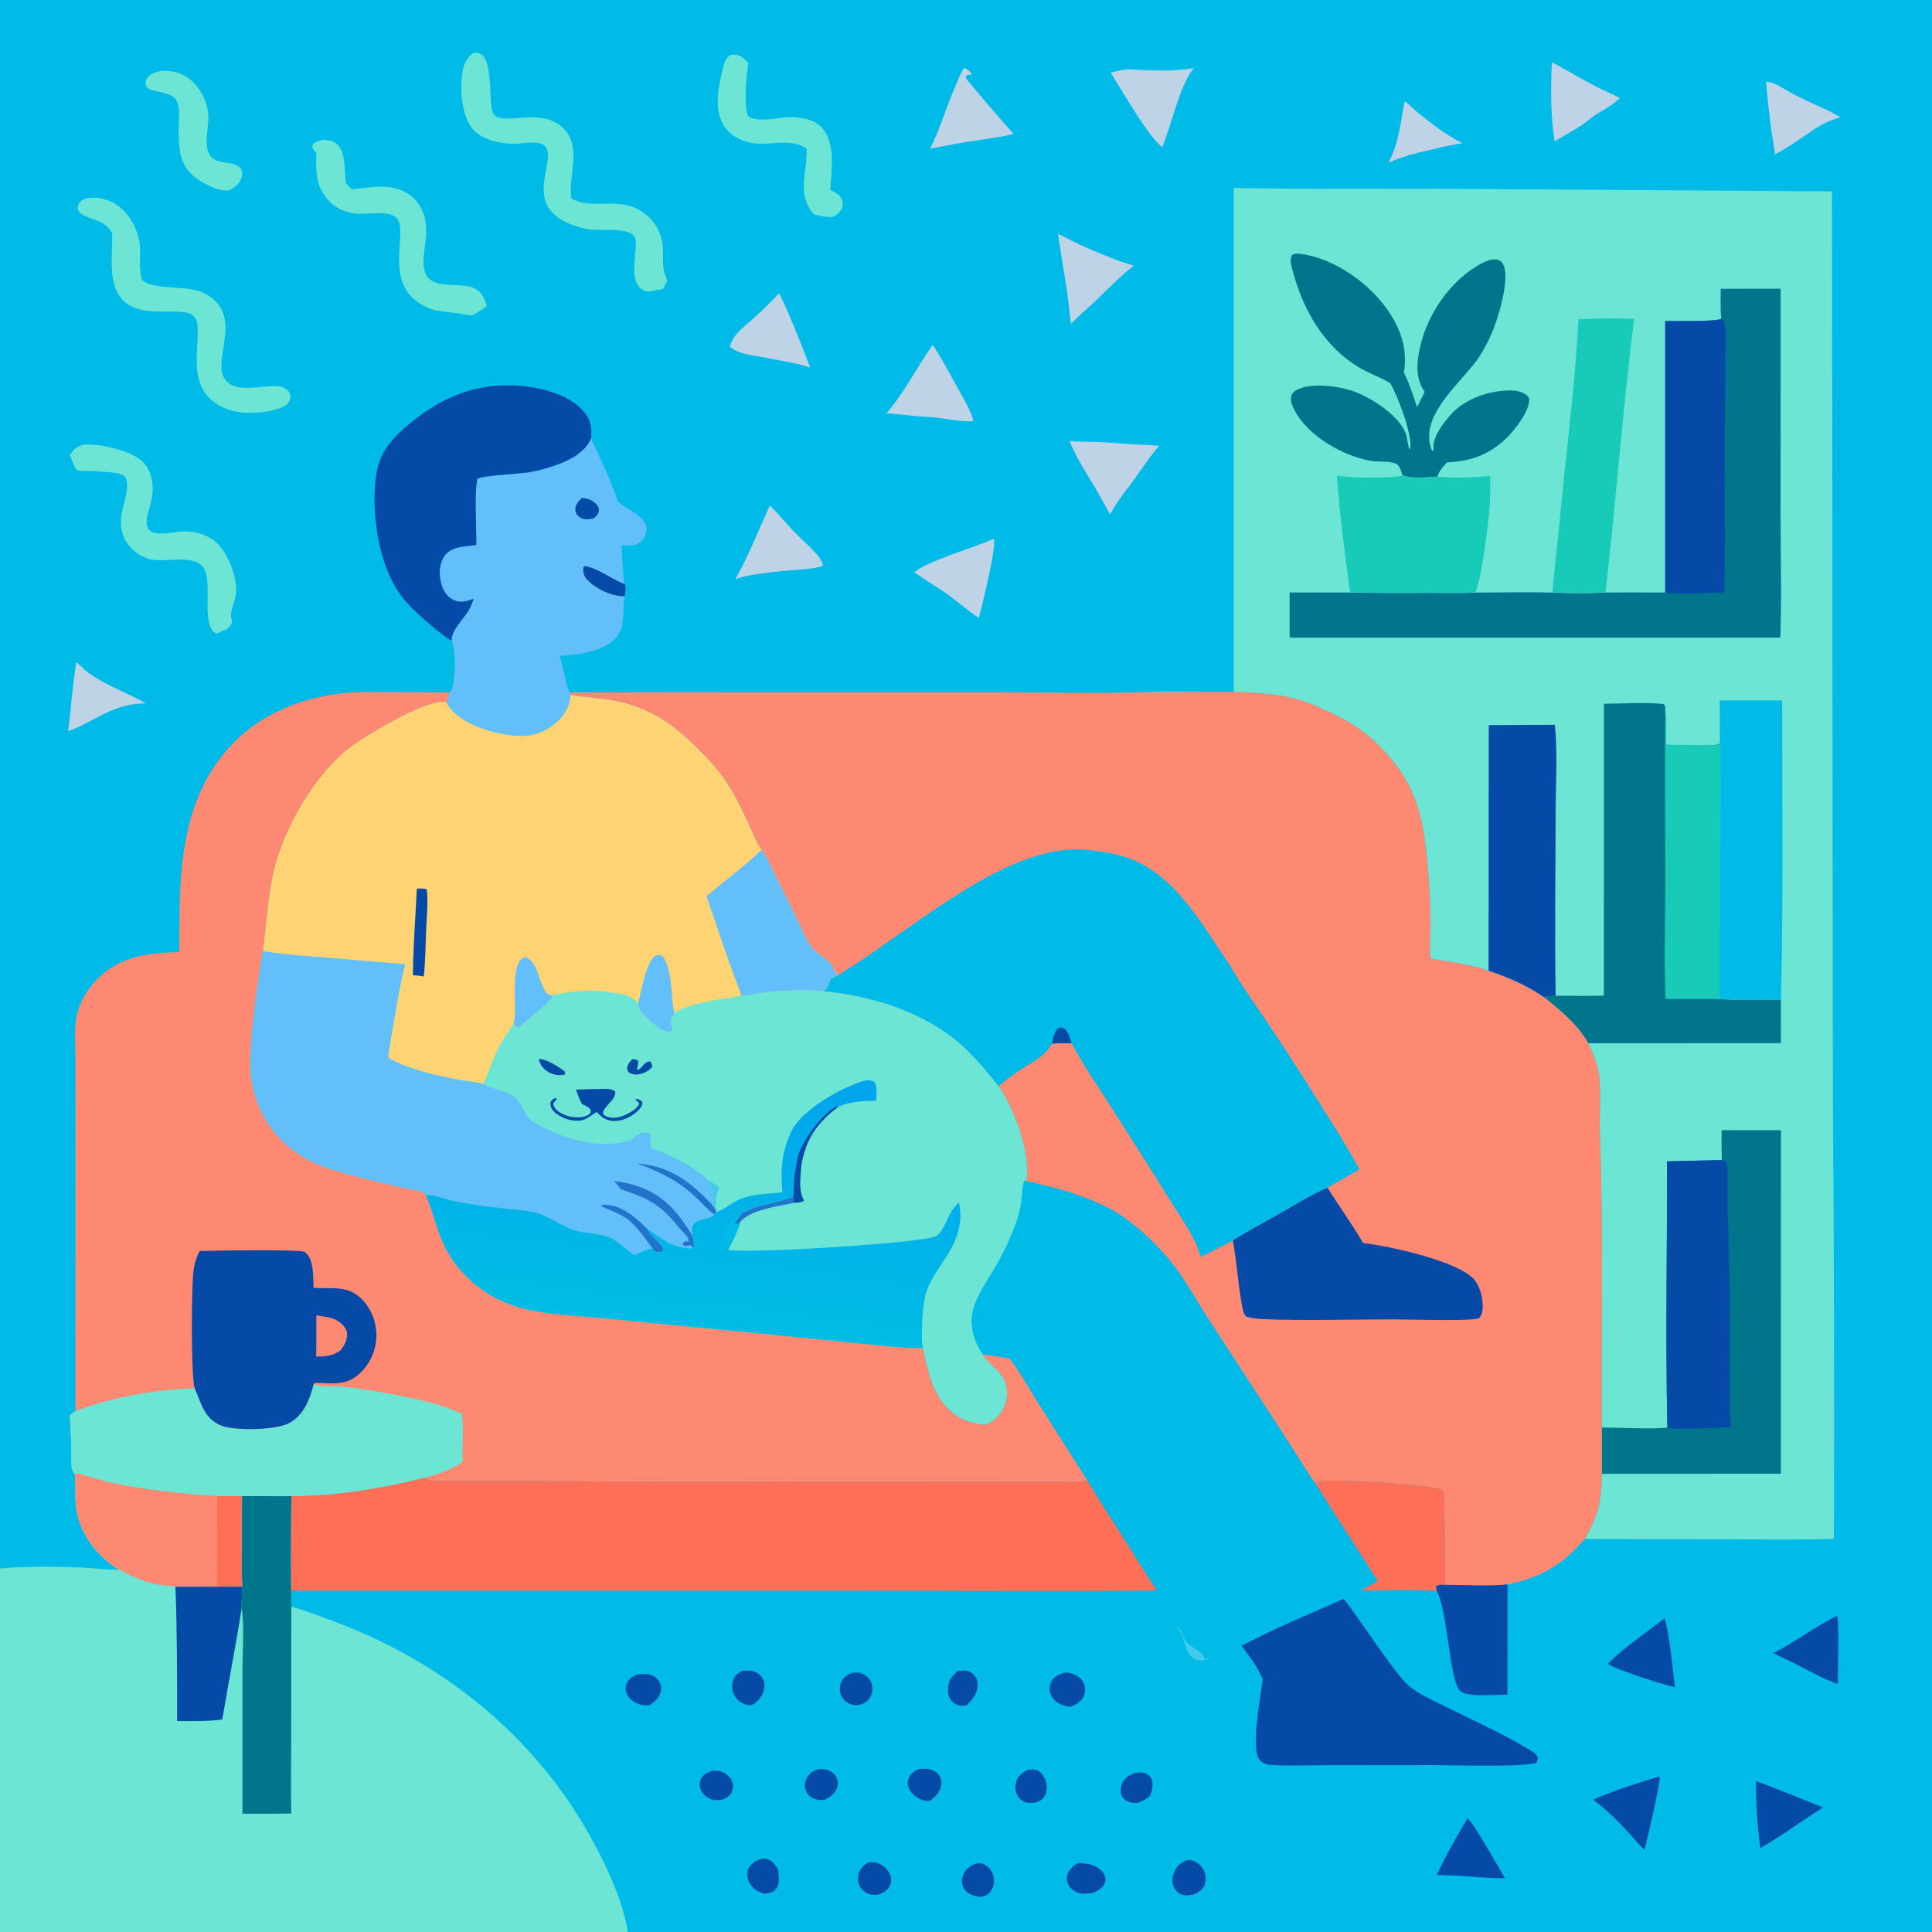 <svg version="1.1" xmlns="http://www.w3.org/2000/svg" style="display: block;" viewBox="0 0 2048 2048" width="1024" height="1024">
<defs>
	<linearGradient id="Gradient1" gradientUnits="userSpaceOnUse" x1="720.735" y1="1405.83" x2="752.566" y2="1127.29">
		<stop class="stop0" offset="0" stop-opacity="1" stop-color="rgb(0,189,229)"/>
		<stop class="stop1" offset="1" stop-opacity="1" stop-color="rgb(0,164,237)"/>
	</linearGradient>
</defs>
<path transform="translate(0,0)" fill="rgb(0,186,232)" d="M 0 0 L 2048 0 L 2048 2048 L 665.557 2048 L 0 2048 L 0 1662.65 L 0 0 z"/>
<path transform="translate(0,0)" fill="rgb(108,229,212)" d="M 1307.89 199.235 C 1380.66 200.742 1453.64 199.936 1526.42 200.136 L 1942.03 202.866 L 1942.89 1160.65 C 1944.15 1317.53 1944.54 1474.41 1944.04 1631.28 C 1906.97 1632.49 1869.71 1631.74 1832.62 1631.73 C 1781.74 1631.83 1730.85 1631.67 1679.97 1631.25 C 1694.28 1606.07 1698.01 1590.92 1697.98 1562.29 L 1697.99 1513.18 C 1697.4 1409.11 1699.8 1304.64 1695.91 1200.67 C 1695.12 1179.69 1697.81 1157.63 1694.6 1136.85 C 1692.93 1126 1687.98 1115.86 1683.62 1105.88 C 1672.26 1085.97 1654.16 1071.04 1636.46 1056.98 C 1617.9 1044.37 1599.12 1036.28 1577.95 1029.14 C 1558.42 1022.1 1537.48 1019.59 1517.05 1016.52 C 1514.78 1011.07 1516.46 988.293 1516.45 980.355 C 1516.28 958.578 1515.17 936.818 1513.12 915.137 C 1508.45 864.334 1501.08 831.191 1464.32 792.954 C 1449.05 777.069 1432.16 765.743 1412.37 756.287 C 1399.17 749.984 1385.61 743.823 1371.38 740.299 C 1326.71 729.244 1257.22 734.845 1209.5 733.786 C 1242.09 732.237 1275.18 733.338 1307.82 733.464 L 1307.89 199.235 z"/>
<path transform="translate(0,0)" fill="rgb(0,117,139)" d="M 1700.27 746 C 1719.12 745.982 1745.93 744.031 1763.76 746.43 C 1765.62 748.663 1765.19 751.704 1765.24 754.47 C 1766.93 765.721 1765.96 778.062 1766.07 789.454 C 1775 789.553 1817.39 791.748 1822.8 788.467 L 1823.4 786.186 C 1824.41 797.56 1823.81 809.406 1823.78 820.833 L 1823.59 880.64 L 1823.21 1059.12 C 1844.77 1060.36 1866.34 1059.16 1887.87 1060.1 L 1887.84 1105.8 L 1683.62 1105.88 C 1672.26 1085.97 1654.16 1071.04 1636.46 1056.98 C 1640.6 1056.05 1644.84 1055.84 1649.07 1055.48 C 1666.1 1055.71 1683.13 1055.71 1700.16 1055.48 L 1700.27 746 z"/>
<path transform="translate(0,0)" fill="rgb(23,203,184)" d="M 1765.24 754.47 C 1766.93 765.721 1765.96 778.062 1766.07 789.454 C 1775 789.553 1817.39 791.748 1822.8 788.467 L 1823.4 786.186 C 1824.41 797.56 1823.81 809.406 1823.78 820.833 L 1823.59 880.64 L 1823.21 1059.12 C 1804.08 1058.48 1784.77 1059 1765.61 1058.99 C 1763.64 1019.37 1765.3 978.79 1765.32 939.051 C 1765.34 877.551 1764.55 815.958 1765.24 754.47 z"/>
<path transform="translate(0,0)" fill="rgb(0,117,139)" d="M 1824.94 1198.04 L 1887.88 1198.04 L 1887.86 1562.21 L 1697.98 1562.29 L 1697.99 1513.18 C 1710.05 1513.21 1758.88 1515.43 1767.48 1513.05 C 1765.4 1419.19 1767.32 1324.98 1767.16 1231.08 L 1825.19 1229.74 C 1824.95 1219.17 1824.87 1208.61 1824.94 1198.04 z"/>
<path transform="translate(0,0)" fill="rgb(5,74,167)" d="M 1825.19 1229.74 C 1827.79 1230.91 1829.25 1231.2 1830.89 1233.59 C 1831.93 1249.51 1830.85 1265.49 1831.28 1281.44 C 1832.43 1323.87 1834.11 1366.54 1833.62 1408.98 C 1833.36 1431.36 1833.33 1453.66 1833.65 1476.05 C 1833.82 1488.2 1833.31 1500.88 1835.27 1512.9 C 1826.23 1513.17 1771.51 1516.22 1767.48 1513.05 C 1765.4 1419.19 1767.32 1324.98 1767.16 1231.08 L 1825.19 1229.74 z"/>
<path transform="translate(0,0)" fill="rgb(0,186,232)" d="M 1823.05 742.472 C 1845.08 742.485 1867.13 742.711 1889.16 742.487 C 1889.11 848.292 1890.53 954.334 1887.87 1060.1 C 1866.34 1059.16 1844.77 1060.36 1823.21 1059.12 L 1823.59 880.64 L 1823.78 820.833 C 1823.81 809.406 1824.41 797.56 1823.4 786.186 C 1822.74 771.619 1822.95 757.049 1823.05 742.472 z"/>
<path transform="translate(0,0)" fill="rgb(5,74,167)" d="M 1578.14 768.628 L 1648.21 768.301 C 1651.24 797.665 1649.1 829.552 1649.06 859.208 C 1648.99 924.572 1647.93 990.141 1649.07 1055.48 C 1644.84 1055.84 1640.6 1056.05 1636.46 1056.98 C 1617.9 1044.37 1599.12 1036.28 1577.95 1029.14 L 1578.14 768.628 z"/>
<path transform="translate(0,0)" fill="rgb(0,117,139)" d="M 1824.04 306.104 L 1887.58 306.035 L 1887.49 548.479 C 1887.5 590.786 1888.86 633.669 1887.23 675.918 L 1367.04 675.958 L 1367.02 628.036 L 1431.16 628.074 C 1458.07 628.589 1484.99 628.712 1511.9 628.444 C 1529.05 628.4 1546.46 628.977 1563.59 628.165 C 1590.86 628.059 1618.27 627.491 1645.54 628.168 C 1664.12 628.888 1683.36 629.144 1701.93 628.13 C 1723.01 627.88 1744.12 628.079 1765.2 628.075 L 1765.2 340.407 C 1776.96 340.206 1816.6 341.185 1824.6 338.06 C 1823.54 327.5 1824 316.71 1824.04 306.104 z"/>
<path transform="translate(0,0)" fill="rgb(5,74,167)" d="M 1824.6 338.06 C 1826.6 339.485 1827.36 339.915 1827.97 342.491 C 1830.11 351.576 1828.88 367.437 1828.92 377.096 C 1828.91 408.548 1828.71 440.001 1828.33 471.451 C 1827.8 523.572 1829.42 575.975 1827.76 628.048 C 1817.55 628.15 1771.88 630.484 1765.2 628.075 L 1765.2 340.407 C 1776.96 340.206 1816.6 341.185 1824.6 338.06 z"/>
<path transform="translate(0,0)" fill="rgb(0,117,139)" d="M 1473.5 406.004 L 1472.7 405.528 C 1462.14 399.416 1450.48 395.525 1440.01 389.147 C 1403.8 367.099 1382.12 329.888 1371.09 289.885 C 1369.43 283.832 1366.58 276.335 1369.5 270.372 C 1372.7 268.052 1376.89 268.867 1380.55 269.415 C 1414.93 274.565 1450.05 299.401 1470 327.265 C 1484.66 347.75 1492.36 369.811 1488.22 394.949 C 1494.07 406.816 1498.1 419.105 1502.17 431.665 L 1510.19 415.385 C 1500.97 401.893 1501.52 387.468 1504.47 371.887 C 1510.81 338.417 1532.48 304.098 1560.91 285.066 C 1567.59 280.587 1579.33 273.071 1587.63 275.311 C 1590.74 276.153 1592.8 278.614 1594 281.469 C 1600.55 296.984 1587.6 339.442 1580.72 354.632 C 1576.04 364.971 1570.39 375.672 1563.44 384.676 C 1545.16 408.37 1505.05 441.929 1517.18 475.594 C 1517.39 476.192 1517.63 476.782 1517.85 477.375 L 1519.23 477.691 C 1519.79 476.065 1519.75 475.435 1519.61 473.683 C 1518.76 462.949 1530.68 447.529 1537.48 439.884 C 1551.82 423.766 1574.74 415.241 1595.87 414.037 C 1604.37 413.553 1612.79 413.899 1619.42 419.859 C 1620.33 420.677 1620.68 421.296 1620.87 422.568 C 1622.58 434.167 1605.52 456.042 1597.58 463.786 C 1579.06 481.841 1559.51 489.02 1534.04 490.092 C 1529.54 494.784 1525.83 498.905 1523.73 505.224 C 1513.76 505.918 1495.87 507.722 1486.81 503.932 C 1485.43 500.172 1483.85 493.363 1479.88 491.579 C 1472.22 488.128 1460.77 490.056 1452.4 488.465 C 1422.87 482.848 1386.28 462.143 1372.14 434.601 C 1370 430.427 1367.59 424.948 1368.75 420.144 C 1369.63 416.51 1372.47 414.226 1375.69 412.712 C 1391.41 405.335 1421.09 409.376 1436.88 415.562 C 1455.25 422.762 1482.44 440.139 1490.04 459.235 C 1492.17 464.594 1491.76 471.336 1494.34 476.376 L 1494.94 476.066 L 1493.97 475.795 L 1494.75 476.414 C 1497.93 462.048 1481.46 418.807 1473.5 406.004 z"/>
<path transform="translate(0,0)" fill="rgb(23,203,184)" d="M 1486.81 503.932 C 1495.87 507.722 1513.76 505.918 1523.73 505.224 C 1541.82 506.96 1561.74 506.387 1579.77 504.343 C 1579.9 516.4 1579.77 528.331 1578.82 540.359 C 1577.65 555.25 1569.96 618.001 1563.59 628.165 C 1546.46 628.977 1529.05 628.4 1511.9 628.444 C 1484.99 628.712 1458.07 628.589 1431.16 628.074 C 1425.53 586.554 1419.96 545.518 1417.16 503.69 C 1417.4 503.791 1417.64 503.904 1417.88 503.995 C 1425.43 506.806 1480.09 507.181 1486.81 503.932 z"/>
<path transform="translate(0,0)" fill="rgb(23,203,184)" d="M 1673.26 338.422 C 1692.65 337.357 1712.81 337.2 1732.22 337.935 C 1720.15 434.433 1713.01 531.497 1701.93 628.13 C 1683.36 629.144 1664.12 628.888 1645.54 628.168 L 1658.63 499.102 C 1664.32 445.686 1670.57 392.086 1673.26 338.422 z"/>
<path transform="translate(0,0)" fill="rgb(254,137,114)" d="M 1209.5 733.786 C 1257.22 734.845 1326.71 729.244 1371.38 740.299 C 1385.61 743.823 1399.17 749.984 1412.37 756.287 C 1432.16 765.743 1449.05 777.069 1464.32 792.954 C 1501.08 831.191 1508.45 864.334 1513.12 915.137 C 1515.17 936.818 1516.28 958.578 1516.45 980.355 C 1516.46 988.293 1514.78 1011.07 1517.05 1016.52 C 1537.48 1019.59 1558.42 1022.1 1577.95 1029.14 C 1599.12 1036.28 1617.9 1044.37 1636.46 1056.98 C 1654.16 1071.04 1672.26 1085.97 1683.62 1105.88 C 1687.98 1115.86 1692.93 1126 1694.6 1136.85 C 1697.81 1157.63 1695.12 1179.69 1695.91 1200.67 C 1699.8 1304.64 1697.4 1409.11 1697.99 1513.18 L 1697.98 1562.29 C 1698.01 1590.92 1694.28 1606.07 1679.97 1631.25 C 1655.82 1659.31 1633.97 1671.89 1598.02 1679.6 C 1576.46 1681.68 1553.46 1680.05 1531.76 1680.01 C 1532.06 1670.7 1531.44 1584 1530.1 1581.07 C 1529.35 1579.45 1526.24 1578.5 1524.61 1578.05 C 1506.62 1573.07 1415.36 1567.84 1399.06 1570.17 C 1397.25 1570.42 1395.78 1571.27 1394.21 1572.13 C 1388.45 1564.68 1383.58 1556.09 1378.45 1548.18 L 1349.04 1502.55 L 1279.65 1396.05 C 1267.31 1376.73 1255.71 1355.4 1241.41 1337.59 C 1227.86 1320.71 1205.25 1298.99 1187.01 1287.42 C 1157.84 1268.91 1121.06 1259.27 1087.57 1251.76 C 1087.68 1251.33 1087.83 1250.91 1087.9 1250.47 C 1092.91 1222.5 1074.59 1174.34 1058.5 1151.45 C 1045.97 1135.73 1032.97 1119.85 1017.8 1106.58 C 982.455 1075.66 934.188 1059.11 888.339 1052.56 L 872.167 1050.75 C 876.1 1048.21 877.202 1046.1 878.78 1041.79 L 880.432 1037.41 L 882.931 1036.3 L 887.939 1033.85 C 884.279 1030.18 882.862 1024.19 879.221 1020.27 C 873.726 1014.36 865.48 1010.73 860.434 1004.41 C 854.96 997.546 851.383 988.051 847.555 980.145 C 838.995 962.242 830.204 944.45 821.184 926.774 C 816.974 918.414 813.081 908.393 807.266 901.057 C 802.059 894.052 798.629 884.52 794.928 876.588 C 786.906 859.391 778.917 841.708 768.016 826.125 C 753.901 805.947 723.316 775.825 702.241 762.608 C 689.467 754.711 675.584 748.769 661.052 744.981 C 642.552 740.353 623.453 740.036 604.731 736.662 L 603.871 734.095 C 657.814 733.724 711.757 733.631 765.701 733.817 L 1053.31 733.854 C 1105.22 733.848 1157.63 735.321 1209.5 733.786 z"/>
<path transform="translate(0,0)" fill="rgb(0,186,232)" d="M 887.939 1033.85 C 957.918 992.259 1048.85 909.146 1129.22 900.915 C 1146.96 899.099 1168.77 902.176 1186.05 906.485 C 1232.71 918.124 1261.78 959.786 1286.66 997.721 C 1294.5 1009.68 1302.76 1021.38 1310.07 1033.67 C 1319.63 1049.76 1330.63 1064.68 1341.03 1080.21 C 1361.33 1110.46 1381.11 1141.05 1400.36 1171.98 C 1414.52 1194.23 1428.42 1216.42 1441.08 1239.57 C 1430.03 1246.44 1418.39 1252.27 1407.31 1259.08 C 1388.92 1266.91 1371.44 1278.01 1354.08 1287.89 C 1338.38 1296.83 1322.05 1305.26 1306.86 1315.03 C 1295.54 1320.96 1284.17 1326.79 1272.75 1332.52 C 1266.77 1310.27 1251.38 1290.51 1239.43 1271.06 C 1218.54 1237.06 1196.86 1203.4 1175.35 1169.79 C 1161.91 1148.8 1147.66 1127.86 1135.86 1105.9 C 1129.02 1105.94 1122 1105.65 1115.19 1106.19 C 1108.55 1119.98 1090.06 1128.22 1077.81 1136.57 C 1071.08 1141.16 1064.73 1146.21 1058.5 1151.45 C 1045.97 1135.73 1032.97 1119.85 1017.8 1106.58 C 982.455 1075.66 934.188 1059.11 888.339 1052.56 L 872.167 1050.75 C 876.1 1048.21 877.202 1046.1 878.78 1041.79 L 880.432 1037.41 L 882.931 1036.3 L 887.939 1033.85 z"/>
<path transform="translate(0,0)" fill="rgb(5,74,167)" d="M 1115.19 1106.19 C 1116 1100.67 1117.71 1093.51 1121.92 1089.71 C 1124.4 1089.04 1125.46 1088.72 1127.86 1090.22 C 1132.57 1093.18 1134.29 1100.9 1135.86 1105.9 C 1129.02 1105.94 1122 1105.65 1115.19 1106.19 z"/>
<path transform="translate(0,0)" fill="rgb(5,74,167)" d="M 1306.86 1315.03 C 1322.05 1305.26 1338.38 1296.83 1354.08 1287.89 C 1371.44 1278.01 1388.92 1266.91 1407.31 1259.08 C 1419.46 1278.84 1433.37 1297.82 1445.03 1317.76 C 1471.71 1320.59 1547.22 1336.83 1563.49 1357.31 C 1569.62 1365.02 1572.95 1379.96 1571.38 1389.74 C 1570.85 1392.98 1569.82 1394.97 1567.76 1397.48 C 1556.64 1400.74 1494.45 1398.61 1478.03 1398.6 C 1431.94 1398.56 1384.19 1400.14 1338.29 1398.33 C 1332.49 1398.1 1327.03 1397.25 1321.42 1395.75 C 1318.13 1393.54 1317.31 1387.64 1316.61 1383.96 C 1312.3 1361.2 1311.14 1337.84 1306.86 1315.03 z"/>
<path transform="translate(0,0)" fill="rgb(108,229,212)" d="M 604.731 736.662 C 623.453 740.036 642.552 740.353 661.052 744.981 C 675.584 748.769 689.467 754.711 702.241 762.608 C 723.316 775.825 753.901 805.947 768.016 826.125 C 778.917 841.708 786.906 859.391 794.928 876.588 C 798.629 884.52 802.059 894.052 807.266 901.057 C 813.081 908.393 816.974 918.414 821.184 926.774 C 830.204 944.45 838.995 962.242 847.555 980.145 C 851.383 988.051 854.96 997.546 860.434 1004.41 C 865.48 1010.73 873.726 1014.36 879.221 1020.27 C 882.862 1024.19 884.279 1030.18 887.939 1033.85 L 882.931 1036.3 L 880.432 1037.41 L 878.78 1041.79 C 877.202 1046.1 876.1 1048.21 872.167 1050.75 L 888.339 1052.56 C 934.188 1059.11 982.455 1075.66 1017.8 1106.58 C 1032.97 1119.85 1045.97 1135.73 1058.5 1151.45 C 1074.59 1174.34 1092.91 1222.5 1087.9 1250.47 C 1087.83 1250.91 1087.68 1251.33 1087.57 1251.76 L 1085.7 1251.96 C 1083.12 1258.55 1083.49 1267.4 1082.47 1274.51 C 1081.19 1283.43 1078.53 1292.23 1075.36 1300.64 C 1069.73 1315.57 1062.28 1330.79 1054.16 1344.53 C 1038.09 1371.73 1020.95 1391.48 1035.35 1424.47 C 1037.05 1428.38 1039.5 1432.11 1041.78 1435.7 C 1047.74 1446.13 1058.83 1451.21 1064.05 1461.98 C 1068.27 1470.52 1068.69 1480.45 1065.21 1489.32 C 1061.32 1499.54 1054.82 1505.82 1045.19 1510.37 C 1033.99 1509.64 1023 1506.91 1013.59 1500.55 C 989.654 1484.39 983.749 1455.44 978.346 1429.14 C 958.037 1429.57 937.235 1426.67 917.003 1424.79 L 798.496 1412.91 L 639.393 1397.53 C 605.93 1394.02 569.213 1394.18 537.526 1381.73 C 506.68 1369.6 480.088 1344.35 467.679 1313.39 C 461.552 1298.1 457.897 1282.16 451.267 1266.92 C 450.177 1265.3 449.147 1264.3 447.284 1263.64 C 439.991 1261.04 431.613 1260.25 424.039 1258.44 C 398.014 1252.21 352.196 1242.44 329.593 1231.17 C 313.509 1223.15 297.1 1209.81 286.674 1195.1 C 276.241 1180.38 268.742 1161.58 266.209 1143.72 C 261.931 1113.54 273.352 1039.65 278.538 1008.07 C 282.564 979.943 283.587 951.613 289.992 923.848 C 299.63 882.065 328.102 831.537 359.458 801.868 C 368.698 793.126 379.6 785.933 390.376 779.234 C 406.979 768.912 456.138 740.24 473.617 744.294 C 474.209 746.244 474.784 747.619 476.056 749.247 C 491.205 768.637 522.838 777.79 546.282 779.855 C 562.339 781.27 576.533 776.964 588.837 766.564 C 598.431 758.456 603.585 749.055 604.731 736.662 z"/>
<path transform="translate(0,0)" fill="rgb(254,211,115)" d="M 604.731 736.662 C 623.453 740.036 642.552 740.353 661.052 744.981 C 675.584 748.769 689.467 754.711 702.241 762.608 C 723.316 775.825 753.901 805.947 768.016 826.125 C 778.917 841.708 786.906 859.391 794.928 876.588 C 798.629 884.52 802.059 894.052 807.266 901.057 C 813.081 908.393 816.974 918.414 821.184 926.774 C 830.204 944.45 838.995 962.242 847.555 980.145 C 851.383 988.051 854.96 997.546 860.434 1004.41 C 865.48 1010.73 873.726 1014.36 879.221 1020.27 C 882.862 1024.19 884.279 1030.18 887.939 1033.85 L 882.931 1036.3 L 880.432 1037.41 L 878.78 1041.79 C 877.202 1046.1 876.1 1048.21 872.167 1050.75 C 847.991 1048.56 823.927 1050.24 799.917 1053.55 C 796.855 1053.97 787.937 1056.59 785.779 1054.95 C 779.402 1057.53 771.399 1057.92 764.589 1059.06 C 749.771 1061.55 727.511 1065.54 714.706 1073.49 C 714.466 1074.97 714.709 1074.39 713.888 1075.68 C 713.132 1076.87 712.203 1078.09 711.616 1079.37 C 710.632 1081.51 710.96 1082.86 711.579 1085 C 712.203 1087.15 712.546 1088.9 712.727 1091.14 C 711.602 1093.24 711.575 1093.46 709.446 1094.48 C 700.322 1093.56 688.353 1081.58 682.144 1075.25 C 678.539 1071.58 676.606 1068.38 676.659 1063.19 C 675.057 1061.87 673.427 1060.59 671.768 1059.34 C 665.63 1054.76 658.059 1053.6 650.66 1052.41 C 622.553 1047.92 610.937 1050.8 584 1054.78 L 585.937 1056.58 C 576.044 1069.22 561.666 1077.55 550.511 1089.36 C 547.711 1089.21 546.31 1087.68 544.292 1085.95 C 525.213 1111.45 524.201 1121.49 512.241 1149.17 C 504.863 1146.76 495.222 1146.29 487.414 1144.84 C 463.504 1140.43 432.748 1133.69 411.708 1121.44 C 412.151 1110.36 414.924 1098.72 416.751 1087.75 C 420.423 1065.72 423.801 1043.76 429.626 1022.16 C 402.242 1020.04 374.872 1017.73 347.519 1015.23 C 324.556 1013.34 301.212 1012.33 278.538 1008.07 C 282.564 979.943 283.587 951.613 289.992 923.848 C 299.63 882.065 328.102 831.537 359.458 801.868 C 368.698 793.126 379.6 785.933 390.376 779.234 C 406.979 768.912 456.138 740.24 473.617 744.294 C 474.209 746.244 474.784 747.619 476.056 749.247 C 491.205 768.637 522.838 777.79 546.282 779.855 C 562.339 781.27 576.533 776.964 588.837 766.564 C 598.431 758.456 603.585 749.055 604.731 736.662 z"/>
<path transform="translate(0,0)" fill="rgb(98,191,250)" d="M 807.266 901.057 C 813.081 908.393 816.974 918.414 821.184 926.774 C 830.204 944.45 838.995 962.242 847.555 980.145 C 851.383 988.051 854.96 997.546 860.434 1004.41 C 865.48 1010.73 873.726 1014.36 879.221 1020.27 C 882.862 1024.19 884.279 1030.18 887.939 1033.85 L 882.931 1036.3 L 880.432 1037.41 L 878.78 1041.79 C 877.202 1046.1 876.1 1048.21 872.167 1050.75 C 847.991 1048.56 823.927 1050.24 799.917 1053.55 C 796.855 1053.97 787.937 1056.59 785.779 1054.95 C 782.035 1043.65 777.36 1032.61 773.384 1021.38 C 764.99 997.673 757.171 973.752 748.92 949.99 C 768.297 933.78 788.882 918.348 807.266 901.057 z"/>
<path transform="translate(0,0)" fill="rgb(98,191,250)" d="M 676.659 1063.19 C 679.295 1051.85 684.909 1019.71 694.192 1013.66 C 696.009 1012.47 697.233 1012.31 699.334 1012.14 C 702.465 1013.35 703.796 1015.12 705.169 1018.06 C 713.247 1035.35 710.77 1055.49 714.706 1073.49 C 714.466 1074.97 714.709 1074.39 713.888 1075.68 C 713.132 1076.87 712.203 1078.09 711.616 1079.37 C 710.632 1081.51 710.96 1082.86 711.579 1085 C 712.203 1087.15 712.546 1088.9 712.727 1091.14 C 711.602 1093.24 711.575 1093.46 709.446 1094.48 C 700.322 1093.56 688.353 1081.58 682.144 1075.25 C 678.539 1071.58 676.606 1068.38 676.659 1063.19 z"/>
<path transform="translate(0,0)" fill="rgb(98,191,250)" d="M 544.292 1085.95 C 548.951 1069.68 540.493 1027.86 552.718 1016.7 C 554.663 1014.92 555.386 1014.86 557.833 1014.83 C 569.899 1020.35 571.328 1040.88 578.361 1051.33 C 580.095 1053.91 581.014 1054.21 584 1054.78 L 585.937 1056.58 C 576.044 1069.22 561.666 1077.55 550.511 1089.36 C 547.711 1089.21 546.31 1087.68 544.292 1085.95 z"/>
<path transform="translate(0,0)" fill="rgb(5,74,167)" d="M 441.886 941.99 C 445.19 941.958 449.51 941.392 452.437 942.972 C 454.056 956.619 452.33 971.75 451.765 985.482 C 451.086 1001.94 451.034 1018.74 449.206 1035.11 C 445.466 1034.27 441.513 1034.1 437.699 1033.75 C 437.979 1003.15 440.374 972.551 441.886 941.99 z"/>
<path transform="translate(0,0)" fill="rgb(98,191,250)" d="M 278.538 1008.07 C 301.212 1012.33 324.556 1013.34 347.519 1015.23 C 374.872 1017.73 402.242 1020.04 429.626 1022.16 C 423.801 1043.76 420.423 1065.72 416.751 1087.75 C 414.924 1098.72 412.151 1110.36 411.708 1121.44 C 432.748 1133.69 463.504 1140.43 487.414 1144.84 C 495.222 1146.29 504.863 1146.76 512.241 1149.17 C 522.337 1154.88 536.907 1156.42 544.777 1162.27 C 553.22 1168.54 554.663 1180.13 562.056 1186.9 C 566.85 1191.28 573.592 1193.93 579.406 1196.7 C 605.267 1209.02 635.845 1217.61 664.498 1209.69 C 673.04 1207.33 678.372 1197.2 688.557 1201.44 C 690.097 1206.33 690.109 1211.94 690.201 1217.06 C 703.88 1221 742.306 1240.02 750.323 1250.86 C 752.781 1255.93 757.693 1268.45 756.108 1273.86 C 755.82 1274.84 755.073 1275.89 754.517 1276.75 L 759.138 1283.08 L 758.89 1284.86 L 757.491 1287.58 C 756.995 1287.96 756.511 1288.35 756.004 1288.7 C 749.492 1293.29 736.741 1291.52 733.964 1300.26 C 732.979 1303.37 733.675 1306.92 734.133 1310.06 C 734.941 1313.78 735.567 1317.2 735.661 1321.01 L 734.409 1322.58 C 733.719 1322.77 733.027 1322.97 732.325 1323.11 C 728.681 1323.86 726.012 1322.8 722.488 1322.05 C 705.588 1318.47 700.76 1311.83 687.128 1303.44 L 686.359 1302.98 C 686.469 1303.26 686.572 1303.54 686.688 1303.81 C 689.954 1311.51 702.968 1317.59 703.176 1325.87 C 700.99 1327.4 698.963 1327.34 696.374 1327.65 C 693.927 1326.65 693.064 1325.22 691.512 1323.17 C 685.065 1324.52 678.755 1327.79 672.703 1330.4 C 664.052 1325.51 657.548 1317.83 649.101 1313.09 C 637.805 1306.75 621.368 1308.1 608.762 1304.08 C 594.624 1299.57 582.437 1289.26 568.344 1285.61 C 556.899 1282.65 544.727 1282.08 533.002 1280.81 C 516.159 1278.97 498.924 1276.8 482.323 1273.49 C 475.698 1272.16 457.077 1265.37 451.267 1266.92 C 450.177 1265.3 449.147 1264.3 447.284 1263.64 C 439.991 1261.04 431.613 1260.25 424.039 1258.44 C 398.014 1252.21 352.196 1242.44 329.593 1231.17 C 313.509 1223.15 297.1 1209.81 286.674 1195.1 C 276.241 1180.38 268.742 1161.58 266.209 1143.72 C 261.931 1113.54 273.352 1039.65 278.538 1008.07 z"/>
<path transform="translate(0,0)" fill="rgb(34,116,203)" d="M 657.978 1260.68 C 655.944 1257.58 653.418 1254.74 651.082 1251.87 C 655.762 1252.47 660.411 1253.29 665.013 1254.34 C 699.38 1262.18 716.097 1281.05 734.133 1310.06 C 734.941 1313.78 735.567 1317.2 735.661 1321.01 L 734.409 1322.58 C 733.629 1321.42 732.9 1320.62 731.919 1319.64 C 730.874 1320.02 729.278 1320.77 728.127 1320.92 C 725.557 1321.26 725.22 1320.49 723.421 1318.87 C 723.741 1318.35 723.962 1317.76 724.38 1317.32 C 726.419 1315.17 727.857 1315.81 730.383 1316.31 L 730.362 1314.81 L 729.773 1316.21 C 730.014 1314.34 730.111 1313.66 729.097 1311.94 C 726.903 1308.21 722.771 1305.09 720.024 1301.67 C 700.129 1276.93 688.178 1270.49 657.978 1260.68 z"/>
<path transform="translate(0,0)" fill="rgb(34,116,203)" d="M 691.512 1323.17 C 683.296 1311.91 672.917 1296.45 660.677 1289.37 C 653.391 1285.15 644.939 1282.28 637.329 1278.58 L 638.053 1277.35 C 639.349 1277.12 639.475 1277.04 641.008 1277.07 C 659.715 1277.44 673.917 1290.72 686.359 1302.98 C 686.469 1303.26 686.572 1303.54 686.688 1303.81 C 689.954 1311.51 702.968 1317.59 703.176 1325.87 C 700.99 1327.4 698.963 1327.34 696.374 1327.65 C 693.927 1326.65 693.064 1325.22 691.512 1323.17 z"/>
<path transform="translate(0,0)" fill="rgb(34,116,203)" d="M 675.771 1233.34 C 709.427 1236.12 731.678 1252.2 754.517 1276.75 L 759.138 1283.08 L 758.89 1284.86 L 757.491 1287.58 C 749.649 1282.16 743.381 1274.33 736.3 1267.93 C 716.434 1250.01 699.981 1242.74 675.771 1233.34 z"/>
<path transform="translate(0,0)" fill="url(#Gradient1)" d="M 829.362 1263.88 C 827.524 1239.14 828.212 1221.45 839.202 1198.76 C 849.927 1176.61 889.099 1154.79 911.596 1147.09 C 916.832 1145.3 921.6 1144.12 926.73 1146.66 C 930.166 1150.61 928.91 1161.92 928.885 1166.93 C 916.715 1166.79 899.404 1167.74 888.633 1173.31 C 886.813 1172.86 886.843 1172.47 885.094 1173.47 C 870.818 1181.63 849.838 1209.63 845.776 1225.89 C 844.446 1231.22 843.666 1236.73 842.808 1242.15 C 840.724 1251.22 842.219 1260.11 840.54 1269.05 C 828.392 1273.4 815.543 1275.44 803.166 1279.04 C 797.793 1280.6 792.345 1283.88 787.127 1285.12 L 786.623 1285.95 C 784.77 1288.97 779.37 1294.71 779.155 1297.95 C 781.671 1297.38 782.657 1296.61 784.799 1295.23 C 782.018 1305.56 776.595 1315.24 771.98 1324.87 C 792.23 1329.3 980.971 1317.58 992.51 1310.29 C 999.861 1305.65 1003.84 1291.67 1008.49 1284.29 C 1010.74 1280.72 1013.63 1277.42 1016.52 1274.36 C 1021.17 1295.93 1014.66 1314.26 1002.97 1332.43 C 984.185 1361.62 978.918 1366 977.598 1402.47 C 977.282 1411.19 976.525 1420.58 978.346 1429.14 C 958.037 1429.57 937.235 1426.67 917.003 1424.79 L 798.496 1412.91 L 639.393 1397.53 C 605.93 1394.02 569.213 1394.18 537.526 1381.73 C 506.68 1369.6 480.088 1344.35 467.679 1313.39 C 461.552 1298.1 457.897 1282.16 451.267 1266.92 C 457.077 1265.37 475.698 1272.16 482.323 1273.49 C 498.924 1276.8 516.159 1278.97 533.002 1280.81 C 544.727 1282.08 556.899 1282.65 568.344 1285.61 C 582.437 1289.26 594.624 1299.57 608.762 1304.08 C 621.368 1308.1 637.805 1306.75 649.101 1313.09 C 657.548 1317.83 664.052 1325.51 672.703 1330.4 C 678.755 1327.79 685.065 1324.52 691.512 1323.17 C 693.064 1325.22 693.927 1326.65 696.374 1327.65 C 698.963 1327.34 700.99 1327.4 703.176 1325.87 C 702.968 1317.59 689.954 1311.51 686.688 1303.81 C 686.572 1303.54 686.469 1303.26 686.359 1302.98 L 687.128 1303.44 C 700.76 1311.83 705.588 1318.47 722.488 1322.05 C 726.012 1322.8 728.681 1323.86 732.325 1323.11 C 733.027 1322.97 733.719 1322.77 734.409 1322.58 L 735.661 1321.01 C 735.567 1317.2 734.941 1313.78 734.133 1310.06 C 733.675 1306.92 732.979 1303.37 733.964 1300.26 C 736.741 1291.52 749.492 1293.29 756.004 1288.7 C 756.511 1288.35 756.995 1287.96 757.491 1287.58 L 758.89 1284.86 C 766.45 1283.14 775.106 1275.51 782.4 1272.08 C 796.649 1265.39 814.004 1265.67 829.362 1263.88 z"/>
<path transform="translate(0,0)" fill="rgb(0,186,232)" d="M 771.98 1324.87 L 771.118 1324.73 C 769.464 1322.91 767.569 1321.37 765.709 1319.77 C 765.502 1322.2 765.084 1324.15 764.304 1326.46 L 763.06 1326.39 C 762.474 1325.53 761.932 1324.87 761.636 1323.83 C 760.765 1320.77 762.234 1316.65 763.369 1313.86 C 767.927 1302.64 775.679 1289.9 787.127 1285.12 L 786.623 1285.95 C 784.77 1288.97 779.37 1294.71 779.155 1297.95 C 781.671 1297.38 782.657 1296.61 784.799 1295.23 C 782.018 1305.56 776.595 1315.24 771.98 1324.87 z"/>
<path transform="translate(0,0)" fill="rgb(5,74,167)" d="M 842.808 1242.15 C 843.666 1236.73 844.446 1231.22 845.776 1225.89 C 849.838 1209.63 870.818 1181.63 885.094 1173.47 C 886.843 1172.47 886.813 1172.86 888.633 1173.31 C 865.823 1190.46 854.346 1207.27 849.388 1235.68 C 848.751 1247.72 846.11 1262.18 852.343 1272.85 C 849.048 1274.94 844.8 1274.8 841.001 1275.12 C 841.484 1272.6 841.428 1271.45 840.54 1269.05 C 842.219 1260.11 840.724 1251.22 842.808 1242.15 z"/>
<path transform="translate(0,0)" fill="rgb(34,116,203)" d="M 787.127 1285.12 C 792.345 1283.88 797.793 1280.6 803.166 1279.04 C 815.543 1275.44 828.392 1273.4 840.54 1269.05 C 841.428 1271.45 841.484 1272.6 841.001 1275.12 C 824.759 1278.97 795.573 1282.17 784.799 1295.23 C 782.657 1296.61 781.671 1297.38 779.155 1297.95 C 779.37 1294.71 784.77 1288.97 786.623 1285.95 L 787.127 1285.12 z"/>
<path transform="translate(0,0)" fill="rgb(64,202,237)" d="M 750.323 1250.86 C 754.432 1253.34 758.454 1255.81 762.307 1258.68 C 758.682 1267.59 758.097 1273.55 759.138 1283.08 L 754.517 1276.75 C 755.073 1275.89 755.82 1274.84 756.108 1273.86 C 757.693 1268.45 752.781 1255.93 750.323 1250.86 z"/>
<path transform="translate(0,0)" fill="rgb(5,74,167)" d="M 627.316 1154.48 L 632.571 1154.45 C 638.326 1154.42 647.95 1152.96 652.167 1157.13 C 653.161 1164.44 643.152 1170.94 640.068 1177 C 639.065 1178.97 639.191 1179.49 639.75 1181.48 C 641.138 1182.49 642.371 1183.37 644.021 1183.9 C 651.038 1186.16 658.383 1184.08 664.75 1180.9 C 669.155 1178.7 676.063 1174.75 677.677 1169.77 C 676.052 1167.83 676.776 1168.55 674.86 1166.87 C 674.41 1166.48 673.952 1166.1 673.499 1165.71 L 674.006 1164.93 C 675.042 1164.95 675.458 1164.89 676.548 1165.24 C 678.713 1165.92 680.283 1167.16 681.14 1169.16 C 680.535 1172.84 678.6 1175.19 675.929 1177.68 C 669.1 1184.04 659.591 1188.79 650.07 1188.25 C 642.356 1187.82 637.837 1184.64 632.938 1178.94 C 631.686 1178.5 622.718 1186.29 617.396 1187.41 C 608.075 1189.38 598.406 1186.53 590.665 1181.22 C 587.385 1178.98 584.343 1175.84 583.63 1171.79 C 583.193 1169.3 583.153 1168.34 584.89 1166.4 C 586.239 1164.88 587.934 1163.93 589.909 1164.12 L 590.073 1165.76 C 588.83 1166.9 587.583 1167.85 586.823 1169.4 C 586.227 1170.61 587.088 1172.42 587.664 1173.51 C 590.333 1178.56 597.663 1181.8 602.859 1183.24 C 608.802 1184.88 619.022 1185.23 624.265 1181.38 C 626.26 1179.91 626.08 1178.86 626.131 1176.65 C 624.248 1173.26 620.432 1172.05 617.065 1170.48 C 614.224 1165.63 612.437 1160.29 610.493 1155.03 C 616.084 1154.7 621.717 1154.65 627.316 1154.48 z"/>
<path transform="translate(0,0)" fill="rgb(5,74,167)" d="M 670.417 1122.75 C 672.656 1122.86 674.08 1123.12 676.121 1124.06 C 677.304 1127.05 675.479 1130.9 675.303 1134.29 C 680.717 1133.14 682.398 1125.25 689.174 1125.1 C 690.958 1127.01 691.084 1128.34 691.454 1130.88 C 688.046 1134.73 684.485 1137.05 679.44 1138.35 C 674.916 1139.53 670.54 1139.27 666.507 1136.84 C 665.594 1135.47 664.805 1134.8 664.77 1133.07 C 664.678 1128.56 667.443 1125.77 670.417 1122.75 z"/>
<path transform="translate(0,0)" fill="rgb(5,74,167)" d="M 570.984 1122.63 C 578.241 1122.05 590.655 1130.05 596.628 1134.19 C 598.922 1135.79 598.692 1136.19 599.185 1138.86 C 593.486 1140.6 586.855 1139.5 581.693 1136.6 C 575.763 1133.27 572.782 1129.06 570.984 1122.63 z"/>
<path transform="translate(0,0)" fill="rgb(254,137,114)" d="M 189.962 1009.43 L 190.37 963.75 C 191.457 896.971 201.276 831.73 251.691 783.313 C 283.065 753.182 328.206 737.15 371.2 734.132 C 386.173 733.081 401.6 733.758 416.625 733.76 C 436.719 733.694 456.813 733.776 476.906 734.007 C 475.861 737.39 475.006 741.047 473.617 744.294 C 456.138 740.24 406.979 768.912 390.376 779.234 C 379.6 785.933 368.698 793.126 359.458 801.868 C 328.102 831.537 299.63 882.065 289.992 923.848 C 283.587 951.613 282.564 979.943 278.538 1008.07 C 273.352 1039.65 261.931 1113.54 266.209 1143.72 C 268.742 1161.58 276.241 1180.38 286.674 1195.1 C 297.1 1209.81 313.509 1223.15 329.593 1231.17 C 352.196 1242.44 398.014 1252.21 424.039 1258.44 C 431.613 1260.25 439.991 1261.04 447.284 1263.64 C 449.147 1264.3 450.177 1265.3 451.267 1266.92 C 457.897 1282.16 461.552 1298.1 467.679 1313.39 C 480.088 1344.35 506.68 1369.6 537.526 1381.73 C 569.213 1394.18 605.93 1394.02 639.393 1397.53 L 798.496 1412.91 L 917.003 1424.79 C 937.235 1426.67 958.037 1429.57 978.346 1429.14 C 983.749 1455.44 989.654 1484.39 1013.59 1500.55 C 1023 1506.91 1033.99 1509.64 1045.19 1510.37 C 1054.82 1505.82 1061.32 1499.54 1065.21 1489.32 C 1068.69 1480.45 1068.27 1470.52 1064.05 1461.98 C 1058.83 1451.21 1047.74 1446.13 1041.78 1435.7 C 1051.31 1436.82 1060.72 1438.49 1070.17 1440.16 C 1081.71 1455.04 1091.06 1472.31 1101.07 1488.28 L 1152.76 1569.59 C 1151.86 1569.71 1150.95 1569.82 1150.05 1569.91 C 1135.82 1571.35 1121.24 1570.77 1106.95 1570.7 L 1046.77 1570.62 L 832.667 1570.54 C 745.791 1570.85 658.915 1570.68 572.042 1570.04 L 493.55 1569.85 C 481.814 1569.81 469.702 1570.39 458.003 1569.66 C 454.649 1569.45 453.45 1568.45 450.964 1566.41 C 404.793 1577.77 356.62 1586.06 308.858 1586.03 L 256.562 1585.96 L 256.502 1645.19 C 256.502 1657.34 255.977 1669.86 257.095 1681.96 L 229.818 1681.99 L 185.995 1682.04 C 180.367 1680.9 174.424 1680.98 168.709 1680.02 C 153.238 1677.41 139.734 1670.98 125.913 1663.82 C 120.8 1660.76 116.097 1657.05 111.626 1653.12 C 94.742 1638.28 82.37 1617.89 80.421 1595.19 C 79.506 1584.52 80.168 1573.67 79.505 1562.95 C 77.539 1561 76.653 1559.49 76.185 1556.78 C 74.893 1549.3 75.612 1541 75.475 1533.37 C 75.345 1522.43 74.752 1511.5 73.697 1500.61 C 75.615 1498.58 77.63 1497.31 79.98 1495.87 L 80.032 1195.72 L 79.969 1121.77 C 79.953 1107.53 78.386 1091.12 81.222 1077.17 C 84.227 1062.39 92.872 1048.04 103.486 1037.46 C 127.096 1013.91 158.079 1009.49 189.962 1009.43 z"/>
<path transform="translate(0,0)" fill="rgb(108,229,212)" d="M 332.507 1467.18 C 340.995 1471.04 354.493 1468.75 363.952 1469.93 C 396.743 1474.02 461.548 1484.07 489.661 1498.98 C 491.892 1515.81 489.639 1532.9 490.468 1549.83 C 478.548 1557.95 464.72 1562.42 450.964 1566.41 C 404.793 1577.77 356.62 1586.06 308.858 1586.03 L 256.562 1585.96 L 256.502 1645.19 C 256.502 1657.34 255.977 1669.86 257.095 1681.96 L 229.818 1681.99 L 185.995 1682.04 C 180.367 1680.9 174.424 1680.98 168.709 1680.02 C 153.238 1677.41 139.734 1670.98 125.913 1663.82 C 120.8 1660.76 116.097 1657.05 111.626 1653.12 C 94.742 1638.28 82.37 1617.89 80.421 1595.19 C 79.506 1584.52 80.168 1573.67 79.505 1562.95 C 77.539 1561 76.653 1559.49 76.185 1556.78 C 74.893 1549.3 75.612 1541 75.475 1533.37 C 75.345 1522.43 74.752 1511.5 73.697 1500.61 C 75.615 1498.58 77.63 1497.31 79.98 1495.87 C 118.812 1480.98 164.788 1472.9 206.313 1471.67 C 210.062 1479.46 212.335 1487.95 216.72 1495.48 C 221.772 1504.14 228.913 1509.94 238.674 1512.45 C 253.981 1516.38 294.048 1516.02 307.548 1507.97 C 322.493 1499.06 328.443 1483.14 332.507 1467.18 z"/>
<path transform="translate(0,0)" fill="rgb(254,137,114)" d="M 79.505 1562.95 L 80.648 1561.74 C 93.796 1564.46 106.248 1569.34 119.432 1572.07 C 155.576 1579.56 193.353 1583.49 230.17 1585.83 C 238.962 1585.88 247.771 1586.05 256.562 1585.96 L 256.502 1645.19 C 256.502 1657.34 255.977 1669.86 257.095 1681.96 L 229.818 1681.99 L 185.995 1682.04 C 180.367 1680.9 174.424 1680.98 168.709 1680.02 C 153.238 1677.41 139.734 1670.98 125.913 1663.82 C 120.8 1660.76 116.097 1657.05 111.626 1653.12 C 94.742 1638.28 82.37 1617.89 80.421 1595.19 C 79.506 1584.52 80.168 1573.67 79.505 1562.95 z"/>
<path transform="translate(0,0)" fill="rgb(254,111,88)" d="M 230.17 1585.83 C 238.962 1585.88 247.771 1586.05 256.562 1585.96 L 256.502 1645.19 C 256.502 1657.34 255.977 1669.86 257.095 1681.96 L 229.818 1681.99 L 230.17 1585.83 z"/>
<path transform="translate(0,0)" fill="rgb(5,74,167)" d="M 211.57 1326.19 C 225.283 1325.62 315.535 1324.27 322.506 1326.96 C 323.206 1327.23 324.516 1328.39 324.928 1328.79 C 332.923 1336.61 331.937 1354.61 332.381 1365.2 C 349.639 1366.37 367.097 1362.36 381.358 1375.08 C 392.371 1384.9 398.727 1399.85 399.032 1414.52 C 399.197 1429.66 393.215 1444.22 382.454 1454.87 C 367.486 1469.56 353.164 1466.12 333.989 1465.85 L 332.507 1467.18 C 328.443 1483.14 322.493 1499.06 307.548 1507.97 C 294.048 1516.02 253.981 1516.38 238.674 1512.45 C 228.913 1509.94 221.772 1504.14 216.72 1495.48 C 212.335 1487.95 210.062 1479.46 206.313 1471.67 C 202.387 1457.36 202.847 1364.88 205.115 1347.07 C 206.104 1339.3 208.012 1333.12 211.57 1326.19 z"/>
<path transform="translate(0,0)" fill="rgb(254,137,114)" d="M 335.351 1394.2 C 343.732 1396.07 350.749 1395.59 358.408 1400.48 C 362.778 1403.27 367.427 1408.09 367.91 1413.55 C 368.464 1419.8 364.787 1426.97 360.851 1431.55 C 352.46 1437.49 345.091 1437.95 335.143 1438.06 C 335.469 1423.46 335.302 1408.81 335.351 1394.2 z"/>
<path transform="translate(0,0)" fill="rgb(108,229,212)" d="M 256.562 1585.96 L 308.858 1586.03 C 308.608 1619.32 308.097 1652.77 308.704 1686.05 L 308.777 1703.26 C 324.467 1707.25 339.758 1713.46 354.921 1719.11 C 463.841 1759.67 558.49 1833.49 618.284 1933.84 C 637.678 1966.39 659.615 2010.44 665.557 2048 L 0 2048 L 0 1662.65 C 27.906 1660.19 59.195 1660.52 87.204 1661.67 C 99.509 1662.18 113.892 1664.3 125.913 1663.82 C 139.734 1670.98 153.238 1677.41 168.709 1680.02 C 174.424 1680.98 180.367 1680.9 185.995 1682.04 L 229.818 1681.99 L 257.095 1681.96 C 255.977 1669.86 256.502 1657.34 256.502 1645.19 L 256.562 1585.96 z"/>
<path transform="translate(0,0)" fill="rgb(0,117,139)" d="M 256.562 1585.96 L 308.858 1586.03 C 308.608 1619.32 308.097 1652.77 308.704 1686.05 L 308.777 1703.26 L 308.656 1846.21 C 308.66 1871.58 308.155 1897.07 308.778 1922.43 C 291.53 1922.68 274.278 1922.75 257.028 1922.63 L 256.982 1774.25 C 257 1754.83 259.168 1722.49 256.176 1704.69 C 255.367 1697.54 257.378 1689.4 257.095 1681.96 C 255.977 1669.86 256.502 1657.34 256.502 1645.19 L 256.562 1585.96 z"/>
<path transform="translate(0,0)" fill="rgb(5,74,167)" d="M 257.095 1681.96 C 257.378 1689.4 255.367 1697.54 256.176 1704.69 C 250.055 1744.17 242.218 1783.32 235.618 1822.72 C 219.759 1824.82 203.709 1824.45 187.749 1824.4 C 187.847 1776.88 187.698 1729.55 185.995 1682.04 L 229.818 1681.99 L 257.095 1681.96 z"/>
<path transform="translate(0,0)" fill="rgb(254,111,88)" d="M 308.858 1586.03 C 356.62 1586.06 404.793 1577.77 450.964 1566.41 C 453.45 1568.45 454.649 1569.45 458.003 1569.66 C 469.702 1570.39 481.814 1569.81 493.55 1569.85 L 572.042 1570.04 C 658.915 1570.68 745.791 1570.85 832.667 1570.54 L 1046.77 1570.62 L 1106.95 1570.7 C 1121.24 1570.77 1135.82 1571.35 1150.05 1569.91 C 1150.95 1569.82 1151.86 1569.71 1152.76 1569.59 C 1165.78 1591.4 1179.69 1612.7 1193.28 1634.15 C 1204.23 1651.43 1214.81 1668.98 1226.3 1685.9 C 1119.16 1687.18 1011.89 1686.08 904.737 1686.08 L 308.704 1686.05 C 308.097 1652.77 308.608 1619.32 308.858 1586.03 z"/>
<path transform="translate(0,0)" fill="rgb(98,191,250)" d="M 626.488 464.741 C 636.246 486.581 647.674 508.299 654.616 531.2 C 654.914 531.488 655.209 531.78 655.511 532.064 C 664.17 540.25 685.086 547.212 685.459 560.468 C 685.59 565.153 683.092 570.757 679.699 573.958 C 674.141 579.199 665.858 578.231 658.824 578.023 C 659.521 591.644 660.288 605.389 661.699 618.953 C 663.117 620.141 662.899 619.473 663.031 620.851 C 663.394 624.649 663.054 628.467 662.177 632.184 C 662.114 632.52 662.045 632.855 661.987 633.192 C 658.778 651.679 665.212 668.513 646.779 681.404 C 631.249 692.265 611.355 693.837 593.06 695.377 C 597.868 707.222 598.583 723.566 603.871 734.095 L 604.731 736.662 C 603.585 749.055 598.431 758.456 588.837 766.564 C 576.533 776.964 562.339 781.27 546.282 779.855 C 522.838 777.79 491.205 768.637 476.056 749.247 C 474.784 747.619 474.209 746.244 473.617 744.294 C 475.006 741.047 475.861 737.39 476.906 734.007 C 477.897 732.596 478.597 731.372 479.129 729.715 C 482.76 718.392 483.638 689.758 478.667 679.363 C 478.39 668.124 490.887 656.695 496.56 647.369 C 498.928 643.477 500.525 639.077 502.17 634.841 C 499.653 635.647 497.119 636.4 494.57 637.101 C 488.883 638.624 483.249 637.795 478.249 634.605 C 472.25 630.778 468.893 623.849 467.288 617.133 C 465.119 608.056 465.625 597.683 470.912 589.72 C 478.351 578.516 493.076 579.769 504.895 577.643 C 505.149 561.366 502.602 520.736 506.057 507.66 C 510.712 503.989 551.28 502.275 560.474 500.648 C 571.604 498.72 582.518 495.708 593.061 491.655 C 606.692 486.296 620.358 478.761 626.488 464.741 z"/>
<path transform="translate(0,0)" fill="rgb(5,74,167)" d="M 662.177 632.184 C 648.837 632.165 633.084 625.044 623.512 615.62 C 620.185 612.343 618.107 608.747 618.227 603.987 C 618.283 601.782 618.034 601.621 619.73 600.061 C 632.996 601.831 647.177 613.149 659.845 618.221 L 661.699 618.953 C 663.117 620.141 662.899 619.473 663.031 620.851 C 663.394 624.649 663.054 628.467 662.177 632.184 z"/>
<path transform="translate(0,0)" fill="rgb(5,74,167)" d="M 616.766 527.859 C 622.082 528.14 627.655 530.017 631.51 533.824 C 633.543 535.832 635.225 538.343 634.854 541.355 C 634.379 545.208 631.667 547.699 628.71 549.807 C 626.471 550.074 624.197 550.371 621.941 550.411 C 618.528 550.471 615.02 549.109 612.608 546.673 C 610.684 544.731 609.705 542.468 609.853 539.727 C 610.134 534.498 613.202 531.332 616.766 527.859 z"/>
<path transform="translate(0,0)" fill="rgb(5,74,167)" d="M 478.667 679.363 C 465.479 671.145 440.409 649.389 430.232 637.759 C 403.484 607.193 394.84 554.638 397.457 515.292 C 399.367 486.566 408.363 471.362 429.889 452.734 C 465.21 422.168 503.132 405.41 550.102 408.903 C 573.1 410.613 603.846 418.011 619.243 436.674 C 626.584 445.572 627.552 453.73 626.488 464.741 C 620.358 478.761 606.692 486.296 593.061 491.655 C 582.518 495.708 571.604 498.72 560.474 500.648 C 551.28 502.275 510.712 503.989 506.057 507.66 C 502.602 520.736 505.149 561.366 504.895 577.643 C 493.076 579.769 478.351 578.516 470.912 589.72 C 465.625 597.683 465.119 608.056 467.288 617.133 C 468.893 623.849 472.25 630.778 478.249 634.605 C 483.249 637.795 488.883 638.624 494.57 637.101 C 497.119 636.4 499.653 635.647 502.17 634.841 C 500.525 639.077 498.928 643.477 496.56 647.369 C 490.887 656.695 478.39 668.124 478.667 679.363 z"/>
<path transform="translate(0,0)" fill="rgb(254,111,88)" d="M 1394.21 1572.13 C 1395.78 1571.27 1397.25 1570.42 1399.06 1570.17 C 1415.36 1567.84 1506.62 1573.07 1524.61 1578.05 C 1526.24 1578.5 1529.35 1579.45 1530.1 1581.07 C 1531.44 1584 1532.06 1670.7 1531.76 1680.01 C 1528.38 1680.05 1525.15 1679.38 1522.46 1681.53 C 1522.46 1683.38 1522.56 1684.89 1523.02 1686.69 C 1496.78 1684.29 1468.98 1686.03 1442.56 1686.04 C 1448.47 1682.58 1454.56 1679.39 1460.56 1676.1 C 1438.63 1641.35 1415.85 1607.03 1394.21 1572.13 z"/>
<path transform="translate(0,0)" fill="rgb(5,74,167)" d="M 1531.76 1680.01 C 1553.46 1680.05 1576.46 1681.68 1598.02 1679.6 L 1597.97 1796.49 C 1587.16 1796.19 1554.47 1799.4 1547.77 1792.56 C 1536.15 1780.72 1534.63 1706.22 1523.02 1686.69 C 1522.56 1684.89 1522.46 1683.38 1522.46 1681.53 C 1525.15 1679.38 1528.38 1680.05 1531.76 1680.01 z"/>
<path transform="translate(0,0)" fill="rgb(5,74,167)" d="M 1424.04 1694.98 C 1429.48 1698.4 1476.18 1771.68 1492.61 1786.23 C 1504.26 1796.55 1520.71 1803.16 1534.54 1810.13 C 1563.02 1824.49 1592.57 1837.49 1619.9 1853.97 C 1622.87 1855.76 1629.55 1859.33 1629.92 1862.92 C 1630.18 1865.53 1629.83 1866.52 1628.48 1868.57 C 1616.6 1873.51 1537.09 1871.08 1518.5 1871.07 L 1405.87 1871.18 C 1387.15 1871.21 1368.12 1872.04 1349.46 1871.1 C 1344.02 1870.83 1338.87 1870.09 1335.24 1865.56 C 1325.35 1853.21 1336.6 1797.51 1338.55 1780.23 C 1338.46 1779.99 1338.36 1779.76 1338.26 1779.52 C 1338.1 1779.12 1337.92 1778.73 1337.76 1778.34 C 1332.69 1766.1 1323.85 1755.26 1316.11 1744.6 C 1350.86 1726.23 1388.07 1710.88 1424.04 1694.98 z"/>
<path transform="translate(0,0)" fill="rgb(108,229,212)" d="M 502.191 55.877 C 504.902 56.083 508.024 56.319 510.378 57.802 C 521.516 64.816 518.906 103.299 521.175 115.408 C 521.772 118.592 522.916 121.835 525.912 123.497 C 539.274 130.912 569.62 115.945 592.816 132.378 C 619.319 151.156 601.803 185.073 605.65 210.342 C 626.752 222.462 650.883 209.774 674.429 220.952 C 691.121 228.7 702.065 245.146 702.766 263.534 C 703.11 270.68 702.252 278.85 703.559 285.811 C 704.301 289.762 705.935 293.761 707.297 297.542 L 702.733 306.431 C 697.877 307.07 693.037 308.094 688.216 308.964 C 686.841 309.131 685.747 309.142 684.398 308.672 C 662.244 300.96 678.232 261.408 672.825 251.317 C 666.737 239.956 634.363 245.579 621.795 242.789 C 545.65 225.883 591.121 172.818 578.517 155.813 C 572.807 148.108 555.405 152.095 546.95 152.344 C 541.534 152.458 536.119 152.064 530.776 151.169 C 518.447 149.11 506.293 144.581 498.93 133.88 C 488.947 119.373 487.076 91.491 490.573 74.541 C 492.181 66.752 495.389 60.253 502.191 55.877 z"/>
<path transform="translate(0,0)" fill="rgb(108,229,212)" d="M 101.013 209.476 C 107.772 209.691 116.28 212.606 122.036 216.005 C 136.64 224.627 147.258 244.314 148.321 261.024 C 149.054 272.539 147.27 285.279 150.339 296.423 C 160.377 307.883 197.689 301.884 215.305 310.228 C 258.492 330.684 227.573 376.335 236.344 397.992 C 246.154 422.216 285.518 404.199 300.226 410.743 C 303.5 412.2 306.837 414.935 307.824 418.531 C 308.518 421.062 307.812 423.395 306.5 425.559 C 303.1 431.167 297.429 432.543 291.582 434.245 C 283.763 436.452 276.292 437.321 268.177 437.556 C 251.332 438.044 234.482 434.342 222.138 422.077 C 201.897 401.962 210.48 372.362 209.516 347.338 C 209.33 342.5 208.366 337.281 204.312 334.147 C 192.036 324.655 151.387 338.481 131.193 319.1 C 112.87 301.513 119.879 269.776 118.871 247.053 C 112.216 235.4 103.488 234.503 92.027 229.724 C 87.6 227.877 84.348 226.414 82.404 221.801 C 82.269 218.493 82.999 216.068 85.303 213.646 C 89.277 209.467 95.686 209.804 101.013 209.476 z"/>
<path transform="translate(0,0)" fill="rgb(108,229,212)" d="M 89.86 471.207 C 106.694 470.436 135.19 476.873 148.795 487.258 C 161.48 496.941 163.846 516.127 160.461 530.876 C 158.682 538.626 154.162 549.097 155.702 556.911 C 158.58 571.511 185.406 563.111 195.552 563.209 C 206.255 563.312 216.707 565.937 225.623 572.049 C 240.641 582.342 252.226 611.504 250.096 629.587 C 249.069 638.305 243.385 647.516 245.275 656.283 C 245.583 657.711 245.828 658.516 245.735 660.031 C 245.561 662.851 240.737 666.42 238.696 668.141 L 237.199 668.003 L 235.537 668.911 C 233.445 670.225 231.857 671.035 229.448 671.606 C 212.367 664.15 225.857 618.143 216.113 602.49 C 206.307 586.736 175.731 596.715 159.606 592.953 C 149.272 590.542 139.286 583.333 133.775 574.239 C 123.777 557.742 129.418 542.367 133.43 525.439 C 134.733 519.942 136.159 509.817 132.239 505.016 C 127.163 498.799 90.845 499.953 81.279 498.53 C 78.244 493.393 76.186 487.799 73.947 482.283 C 78.57 475.398 81.704 472.981 89.86 471.207 z"/>
<path transform="translate(0,0)" fill="rgb(108,229,212)" d="M 342.516 148.168 C 347.408 148.498 351.871 148.62 355.934 151.65 C 367.106 159.983 364.768 181.309 366.631 193.846 C 368.62 196.332 370.796 198.562 373.029 200.829 C 390.147 198.568 410.969 194.821 427.249 202.396 C 435.696 206.327 442.454 212.691 446.657 221.019 C 459.451 246.365 443.658 271.112 450.961 289.62 C 458.236 308.059 488.264 298.385 502.82 305.508 C 510.968 309.495 513.451 316.281 516.189 324.278 C 512.584 327.366 508.975 329.612 504.865 331.936 C 501.644 333.744 499.797 334.767 496.097 333.958 C 485.694 331.684 475.077 331.214 464.611 329.501 C 457.345 328.312 449.92 325.094 443.822 320.989 C 407.068 296.241 432.854 246.263 420.898 231.701 C 413.418 222.59 390.287 227.045 379.778 226.651 C 367.631 226.196 356.077 221.18 347.883 212.126 C 334.716 197.575 334.45 180.84 335.441 162.477 C 334.323 160.788 332.302 159.055 331.54 157.241 C 330.957 155.853 330.811 154.645 331.603 153.363 C 333.746 149.893 338.873 149.133 342.516 148.168 z"/>
<path transform="translate(0,0)" fill="rgb(108,229,212)" d="M 774.771 58.045 C 775.781 57.986 776.793 57.911 777.805 57.914 C 784.986 57.942 788.599 61.905 793.24 66.752 C 791.394 78.469 788.147 113.24 792.981 122.879 C 803.259 131.154 826.522 123.678 839.343 124.145 C 850.641 124.556 863.574 126.716 871.447 135.557 C 885.997 151.894 881.622 181.314 880.034 201.271 C 884.023 203.347 888.459 205.199 891.096 209.004 C 893.012 211.769 893.994 216.571 892.908 219.729 C 891.306 224.386 886.542 228.381 882.11 230.218 C 875.217 230.141 869.254 229.032 862.661 227.188 C 844.202 205.834 855.589 183.955 855.049 159.15 L 855.005 157.485 C 836.333 145.192 815.506 155.7 794.768 151.097 C 783.622 148.624 773.501 143.227 767.386 133.267 C 756.029 114.772 761.796 90.977 766.585 71.358 C 768.03 65.437 769.409 61.322 774.771 58.045 z"/>
<path transform="translate(0,0)" fill="rgb(108,229,212)" d="M 170.885 75.231 C 174.905 75.028 179.069 75.211 183.051 75.847 C 204.704 79.302 219.484 101.289 220.781 122.313 C 221.559 134.912 215.838 152.195 222.005 163.806 C 228.403 175.854 249.893 169.143 255.834 179.589 C 257.388 182.32 256.938 185.609 255.991 188.457 C 253.791 195.073 248.979 198.665 243.07 201.804 C 236.81 202.324 231.413 201.101 225.636 198.647 C 188.45 182.849 188.962 162.76 189.622 127.469 C 189.747 120.79 190.206 113.309 187.332 107.099 C 183.09 97.937 167.758 98.196 159.467 94.963 C 156.794 93.921 155.615 92.522 154.425 89.93 C 154.283 86.913 154.299 85.146 156.066 82.487 C 159.196 77.773 165.75 76.237 170.885 75.231 z"/>
<path transform="translate(0,0)" fill="rgb(190,211,230)" d="M 1196.29 73.425 C 1218.83 74.761 1243.1 76.076 1265.33 72.156 C 1252.11 89.155 1244.38 121.276 1237.07 142.22 C 1235.7 146.879 1233.8 151.427 1232.09 155.969 C 1231.73 155.69 1231.37 155.405 1231.01 155.132 C 1217.3 144.827 1188.37 94.339 1177.3 77.053 C 1183.8 75.366 1189.57 73.967 1196.29 73.425 z"/>
<path transform="translate(0,0)" fill="rgb(190,211,230)" d="M 988.529 365.61 C 992.492 369.329 1023.06 424.964 1027.54 434.379 C 1029.37 438.204 1030.7 442.263 1031.95 446.303 C 1019.93 447.676 1001 443.424 988.242 442.288 C 972.097 441.584 955.8 439.171 939.604 438.098 C 958.011 417.141 972.465 388.794 988.529 365.61 z"/>
<path transform="translate(0,0)" fill="rgb(190,211,230)" d="M 1133.65 467.39 C 1144.3 468.676 1155.4 468 1166.14 468.626 C 1187.08 469.846 1207.91 471.554 1228.88 472.484 C 1217.59 485.27 1208.04 500.812 1197.72 514.5 C 1189.63 524.235 1183.16 534.366 1176.72 545.231 C 1171.8 536.951 1167.57 528.306 1162.66 520.03 C 1152.42 502.804 1141.24 486.02 1133.65 467.39 z"/>
<path transform="translate(0,0)" fill="rgb(190,211,230)" d="M 1121.43 247.921 C 1129.86 251.557 1137.92 256.347 1146.3 260.164 C 1163.91 268.181 1183.49 275.97 1201.95 281.758 C 1190.03 290.73 1178.85 301.955 1168.13 312.364 C 1157.53 323.091 1145.71 332.624 1135.09 343.408 C 1132.5 311.293 1126.14 279.762 1121.43 247.921 z"/>
<path transform="translate(0,0)" fill="rgb(190,211,230)" d="M 1053.09 571.281 C 1053.23 571.535 1053.42 571.771 1053.53 572.044 C 1056.43 579.161 1041.11 642.853 1037.51 655.035 C 1024.05 646.223 1012.49 635.011 998.948 626.299 C 988.964 619.84 979.025 613.313 969.131 606.718 C 984.227 593.915 1031.71 581.117 1053.09 571.281 z"/>
<path transform="translate(0,0)" fill="rgb(190,211,230)" d="M 816.052 535.858 C 824.854 544.267 832.665 554.035 841.097 562.859 C 848.457 570.559 856.642 577.467 863.775 585.379 C 866.991 588.946 872.385 594.948 872.121 599.951 C 858.986 603.951 842.602 603.97 828.903 605.272 C 812.517 607.378 795.187 608.463 779.502 613.9 C 793.71 588.901 804.037 561.953 816.052 535.858 z"/>
<path transform="translate(0,0)" fill="rgb(190,211,230)" d="M 1022.1 71.722 C 1024.78 73.271 1027.9 75.718 1030.16 77.832 L 1029.48 79.146 C 1027.21 79.279 1025.73 79.289 1023.78 80.531 C 1023.89 81.303 1023.78 82.14 1024.11 82.846 C 1025.67 86.193 1068.82 136.03 1074.34 141.852 C 1063.89 145.185 1051.1 146.106 1040.23 148.16 C 1022 150.646 1003.89 153.856 985.917 157.784 C 996.284 136.915 1003.23 113.626 1012.43 92.088 C 1015.35 85.251 1017.97 77.933 1022.1 71.722 z"/>
<path transform="translate(0,0)" fill="rgb(190,211,230)" d="M 825.623 310.867 C 830.651 317.335 854.485 377.375 858.892 389.658 C 845.362 385.095 830.765 382.896 816.769 380.204 C 804.873 377.361 782.485 376.189 773.68 367.489 C 774.887 362.895 776.725 359.263 779.692 355.53 C 784.484 349.502 791.004 344.402 796.723 339.237 C 806.818 330.121 816.657 321.119 825.623 310.867 z"/>
<path transform="translate(0,0)" fill="rgb(190,211,230)" d="M 1645.04 65.895 C 1659.71 73.662 1673.9 82.305 1688.58 90.042 C 1697.98 94.99 1707.76 99.129 1717.23 103.933 C 1708.96 111.575 1699.77 116.838 1690.06 122.405 L 1684.98 126.515 C 1673.96 135.506 1660.14 142.215 1648.02 149.793 C 1643.49 122.867 1643.86 93.052 1645.04 65.895 z"/>
<path transform="translate(0,0)" fill="rgb(190,211,230)" d="M 1871.97 86.857 C 1874.86 87.02 1877.7 87.228 1880.36 88.463 C 1889.93 92.897 1898.92 98.859 1908.4 103.54 C 1922.45 110.476 1937.59 116.198 1950.98 124.321 C 1940.9 127.195 1932.86 130.832 1923.95 136.39 C 1910.05 145.99 1896.3 155.919 1881.33 163.813 C 1880.93 154.791 1878.62 145.76 1877.45 136.795 C 1875.39 120.175 1873.57 103.528 1871.97 86.857 z"/>
<path transform="translate(0,0)" fill="rgb(5,74,167)" d="M 1764.59 1715.23 C 1770.71 1738.55 1772.29 1764.78 1775.73 1788.72 C 1760.39 1784.53 1745.18 1780.04 1730.24 1774.6 C 1721.48 1771.24 1712.43 1768.58 1704.32 1763.78 C 1719.14 1748.18 1746.84 1729.5 1764.59 1715.23 z"/>
<path transform="translate(0,0)" fill="rgb(5,74,167)" d="M 1758.75 1883.23 L 1759.45 1883.78 C 1760.12 1889.43 1746.02 1951.65 1743.05 1961.06 C 1734.72 1952.45 1727.13 1943.14 1718.75 1934.53 C 1709.39 1924.74 1699.59 1915.93 1688.89 1907.63 C 1711.41 1897.84 1735.25 1890.24 1758.75 1883.23 z"/>
<path transform="translate(0,0)" fill="rgb(5,74,167)" d="M 1946.95 1712.94 L 1947.68 1713.53 C 1949.56 1719.17 1948.12 1774.28 1948.18 1785.12 C 1932.97 1780.02 1917.81 1771.03 1903.43 1763.8 L 1879.76 1752.41 C 1902.89 1740.77 1923.67 1724.48 1946.95 1712.94 z"/>
<path transform="translate(0,0)" fill="rgb(5,74,167)" d="M 1861.51 1888.14 C 1885.38 1896.52 1908.84 1906.75 1932.43 1915.94 L 1904.83 1934.12 C 1892.33 1943.13 1879.28 1951.11 1866.11 1959.09 C 1862.9 1936.41 1861.25 1911.08 1861.51 1888.14 z"/>
<path transform="translate(0,0)" fill="rgb(190,211,230)" d="M 80.873 701.862 C 83.305 703.6 85.664 706.077 87.817 708.178 C 103.036 723.031 134.956 734.178 154.511 745.534 C 143.039 745.801 133.493 747.41 122.743 751.441 C 122.387 751.576 122.032 751.716 121.673 751.845 C 104.485 758.057 89.862 769.08 72.311 775.043 C 75.272 750.776 76.857 725.916 80.873 701.862 z"/>
<path transform="translate(0,0)" fill="rgb(5,74,167)" d="M 1555.56 1927.53 C 1562.31 1932.34 1588.42 1979.54 1595.36 1991.05 C 1585.38 1990.94 1575.44 1990.34 1565.48 1989.77 C 1551.47 1988.41 1537.19 1988.17 1523.13 1987.47 C 1532.67 1966.81 1544.02 1947.12 1555.56 1927.53 z"/>
<path transform="translate(0,0)" fill="rgb(190,211,230)" d="M 1489 107.328 C 1493.58 110.328 1497.96 115.369 1502.32 118.899 C 1515.82 129.837 1534.54 144.318 1550.24 151.69 C 1539.77 153.629 1529.32 155.461 1519.04 158.248 C 1503.49 161.748 1486 165.715 1471.62 172.619 C 1482.6 153.848 1484.72 128.54 1489 107.328 z"/>
<path transform="translate(0,0)" fill="rgb(5,74,167)" d="M 1128.8 1773.03 C 1131.53 1772.9 1134.38 1773.39 1136.98 1774.24 C 1141.89 1775.86 1146.49 1779.28 1148.7 1784.04 C 1150.64 1788.2 1150.74 1792.78 1149.12 1797.07 C 1146.62 1803.68 1141.61 1806.3 1135.48 1809.06 C 1131.88 1809.18 1128.77 1808.55 1125.4 1807.24 C 1120.32 1805.26 1116 1801.53 1113.94 1796.41 C 1112.19 1792.13 1112.32 1787.32 1114.3 1783.14 C 1117.34 1776.87 1122.53 1775.01 1128.8 1773.03 z"/>
<path transform="translate(0,0)" fill="rgb(5,74,167)" d="M 1142.86 1974.99 C 1147.18 1974.91 1152 1975.39 1156.18 1976.53 C 1161.86 1978.07 1167.86 1981.81 1170.61 1987.19 C 1172.04 1990.01 1172.28 1992.8 1171.25 1995.82 C 1169.44 2001.1 1163.93 2004.16 1159.24 2006.41 C 1155.04 2007.27 1148.79 2007.83 1144.59 2006.96 C 1140.14 2006.03 1135.58 2002.83 1133.22 1998.96 C 1131.16 1995.57 1130.29 1991.49 1131.38 1987.62 C 1133.08 1981.62 1137.58 1977.84 1142.86 1974.99 z"/>
<path transform="translate(0,0)" fill="rgb(5,74,167)" d="M 1257.3 1972.07 C 1259.46 1971.8 1261.8 1971.6 1263.93 1972.2 C 1268.37 1973.45 1272.83 1976.99 1275.18 1980.94 C 1278.15 1985.99 1278.84 1992.06 1277.09 1997.65 C 1275.2 2003.48 1270.42 2005.73 1265.31 2008.35 C 1261.83 2008.84 1257.9 2009.63 1254.41 2008.86 C 1250.32 2007.96 1246.63 2004.87 1244.69 2001.2 C 1242.35 1996.79 1242.32 1991.43 1243.78 1986.73 C 1246.1 1979.25 1250.51 1975.45 1257.3 1972.07 z"/>
<path transform="translate(0,0)" fill="rgb(5,74,167)" d="M 786.781 1771.11 C 789.672 1770.97 792.674 1770.76 795.56 1771.03 C 800.023 1771.44 804.506 1773.98 807.26 1777.49 C 809.831 1780.76 810.698 1784.96 810.201 1789.05 C 809.232 1797.02 804.154 1802.68 797.939 1807.22 C 795.575 1807.64 793.382 1807.74 791.056 1807.05 C 785.794 1805.48 781.232 1802.2 778.583 1797.34 C 776.068 1792.72 775.3 1787.09 776.846 1782.03 C 778.555 1776.44 781.848 1773.86 786.781 1771.11 z"/>
<path transform="translate(0,0)" fill="rgb(5,74,167)" d="M 674.95 1775.2 C 679.27 1774.72 684.599 1774 688.805 1775.11 C 692.922 1776.2 697.013 1779.2 699.081 1782.94 C 700.888 1786.22 701.291 1790.32 700.22 1793.9 C 698.265 1800.42 693.839 1804.39 688.169 1807.73 C 685.139 1807.74 681.972 1807.76 679.02 1807 C 673.425 1805.56 667.896 1801.87 665.038 1796.75 C 663.092 1793.27 662.561 1789.34 663.89 1785.54 C 665.8 1780.09 669.991 1777.56 674.95 1775.2 z"/>
<path transform="translate(0,0)" fill="rgb(5,74,167)" d="M 808.197 1970.26 C 809.651 1970.32 811.123 1970.35 812.561 1970.62 C 818.433 1971.68 821.644 1976.96 824.777 1981.49 C 825.4 1987.95 826.979 1996.57 822.852 2002.16 C 819.727 2006.39 815.005 2006.83 810.14 2007.49 C 807.392 2006.44 804.422 2005.4 801.903 2003.86 C 797.322 2001.07 793.85 1996.05 792.606 1990.85 C 791.636 1986.8 792.107 1982.33 794.498 1978.84 C 797.692 1974.18 802.776 1971.4 808.197 1970.26 z"/>
<path transform="translate(0,0)" fill="rgb(5,74,167)" d="M 920.959 1974.03 C 923.265 1973.98 925.69 1973.88 927.969 1974.3 C 933.499 1975.32 939.292 1979.69 942.182 1984.44 C 944.563 1988.36 945.306 1992.98 943.945 1997.39 C 942.165 2003.15 937.192 2005.49 932.217 2008.11 C 929.264 2008.69 925.917 2008.94 922.952 2008.29 C 918.374 2007.28 914.401 2004.46 911.945 2000.47 C 909.433 1996.38 908.94 1991.55 910.008 1986.93 C 911.48 1980.55 915.615 1977.31 920.959 1974.03 z"/>
<path transform="translate(0,0)" fill="rgb(5,74,167)" d="M 1035.64 1975.01 C 1038.7 1974.88 1041.29 1975.23 1043.99 1976.72 C 1048.57 1979.28 1051.87 1983.65 1053.06 1988.77 C 1054.31 1993.95 1053.64 1999.69 1050.71 2004.22 C 1047.76 2008.79 1043.73 2009.87 1038.67 2011 C 1036.05 2010.46 1033.4 2009.91 1030.89 2008.95 C 1026.18 2007.16 1022.73 2004.56 1020.79 1999.79 C 1019.13 1995.73 1019.45 1991.07 1021.26 1987.11 C 1024.38 1980.24 1028.85 1977.65 1035.64 1975.01 z"/>
<path transform="translate(0,0)" fill="rgb(5,74,167)" d="M 902.28 1773.72 C 911.284 1770.86 920.915 1775.74 923.934 1784.69 C 926.953 1793.64 922.247 1803.36 913.353 1806.54 C 907.454 1808.66 900.875 1807.42 896.148 1803.3 C 891.42 1799.19 889.28 1792.85 890.552 1786.72 C 891.823 1780.58 896.308 1775.61 902.28 1773.72 z"/>
<path transform="translate(0,0)" fill="rgb(5,74,167)" d="M 1089.1 1876.18 C 1092.59 1875.76 1096.14 1875.18 1099.48 1876.64 C 1103.57 1878.44 1106.63 1882.6 1108.17 1886.68 C 1110.19 1892.05 1110.11 1898.54 1107.45 1903.69 C 1105.11 1908.23 1101.57 1909.64 1096.91 1911.06 C 1093.97 1911.1 1090.52 1911.38 1087.66 1910.79 C 1083.94 1910.03 1080.18 1906.07 1078.38 1902.89 C 1076.05 1898.81 1075.85 1893.89 1077.05 1889.42 C 1078.94 1882.44 1083.1 1879.68 1089.1 1876.18 z"/>
<path transform="translate(0,0)" fill="rgb(5,74,167)" d="M 973.822 1875.25 C 975.886 1875.1 977.963 1874.95 980.032 1874.97 C 985.371 1875.02 990.824 1876.57 994.521 1880.63 C 997.186 1883.55 998.194 1887.37 997.798 1891.26 C 996.978 1899.29 991.828 1904.07 986.102 1909.01 C 983.818 1909.08 981.424 1909.19 979.198 1908.59 C 973.473 1907.06 967.522 1902.81 964.534 1897.67 C 962.517 1894.2 961.671 1889.96 962.897 1886.07 C 964.69 1880.38 968.725 1877.75 973.822 1875.25 z"/>
<path transform="translate(0,0)" fill="rgb(5,74,167)" d="M 1015.82 1771.12 C 1018.06 1770.99 1020.32 1770.84 1022.56 1770.91 C 1026.44 1771.06 1030.1 1772.77 1032.69 1775.66 C 1035.46 1778.74 1036.51 1782.83 1036.3 1786.9 C 1035.82 1795.82 1030.69 1801.99 1024.41 1807.8 C 1022.63 1808 1020.78 1808.23 1018.98 1808.16 C 1015.17 1808.01 1011.16 1805.86 1008.72 1802.98 C 1005.28 1798.92 1004.45 1793.21 1005.11 1788.07 C 1006.16 1779.97 1009.59 1776.01 1015.82 1771.12 z"/>
<path transform="translate(0,0)" fill="rgb(5,74,167)" d="M 868.443 1875.17 C 871.206 1875.2 873.865 1875.27 876.523 1876.12 C 880.876 1877.5 884.92 1880.26 886.886 1884.5 C 888.534 1888.06 888.414 1891.89 887.108 1895.52 C 884.897 1901.69 879.562 1905.18 873.968 1907.98 C 870.119 1908.19 866.71 1908.21 863.08 1906.7 C 858.936 1904.99 855.569 1901.98 854.089 1897.66 C 852.616 1893.35 853.154 1888.78 855.33 1884.8 C 858.456 1879.1 862.453 1877.08 868.443 1875.17 z"/>
<path transform="translate(0,0)" fill="rgb(5,74,167)" d="M 1204.6 1879.1 C 1207.38 1878.9 1210.24 1878.61 1212.96 1879.39 C 1216 1880.26 1218.82 1882.14 1220.28 1885.02 C 1223.26 1890.89 1221.25 1897.44 1219.34 1903.27 C 1215.28 1907.3 1211.12 1909.39 1205.77 1911.29 C 1202.66 1911.28 1199.53 1911.16 1196.59 1910.04 C 1192.94 1908.66 1190.09 1906.19 1188.71 1902.48 C 1187.12 1898.18 1188 1893.61 1190.05 1889.64 C 1193.3 1883.31 1198.12 1881.17 1204.6 1879.1 z"/>
<path transform="translate(0,0)" fill="rgb(5,74,167)" d="M 754.093 1877.14 C 757.896 1877 761.706 1876.81 765.327 1878.18 C 770.018 1879.97 774.164 1883.77 775.997 1888.48 C 777.422 1892.15 777.374 1896.03 775.586 1899.56 C 773.153 1904.36 769.744 1906.29 764.855 1908.09 C 761.797 1908.16 758.511 1908.4 755.5 1907.78 C 750.728 1906.79 746.16 1903.09 743.746 1898.92 C 741.757 1895.49 741.126 1891.44 742.336 1887.62 C 744.253 1881.58 748.712 1879.7 754.093 1877.14 z"/>
<path transform="translate(0,0)" fill="rgb(64,202,237)" d="M 1247.01 1723.53 C 1253.31 1727.84 1253.47 1735.72 1258.18 1741.15 C 1262.5 1746.14 1272.84 1749.75 1275.24 1755.31 C 1275.82 1756.65 1276.24 1757.64 1276.98 1758.87 C 1279.35 1757.86 1279.68 1757.51 1282.15 1758.08 C 1278.24 1760.05 1272.94 1760.84 1268.61 1759.72 C 1259.04 1757.27 1256.32 1742.57 1253.13 1734.65 C 1251.57 1730.79 1249.14 1727.1 1247.01 1723.53 z"/>
</svg>